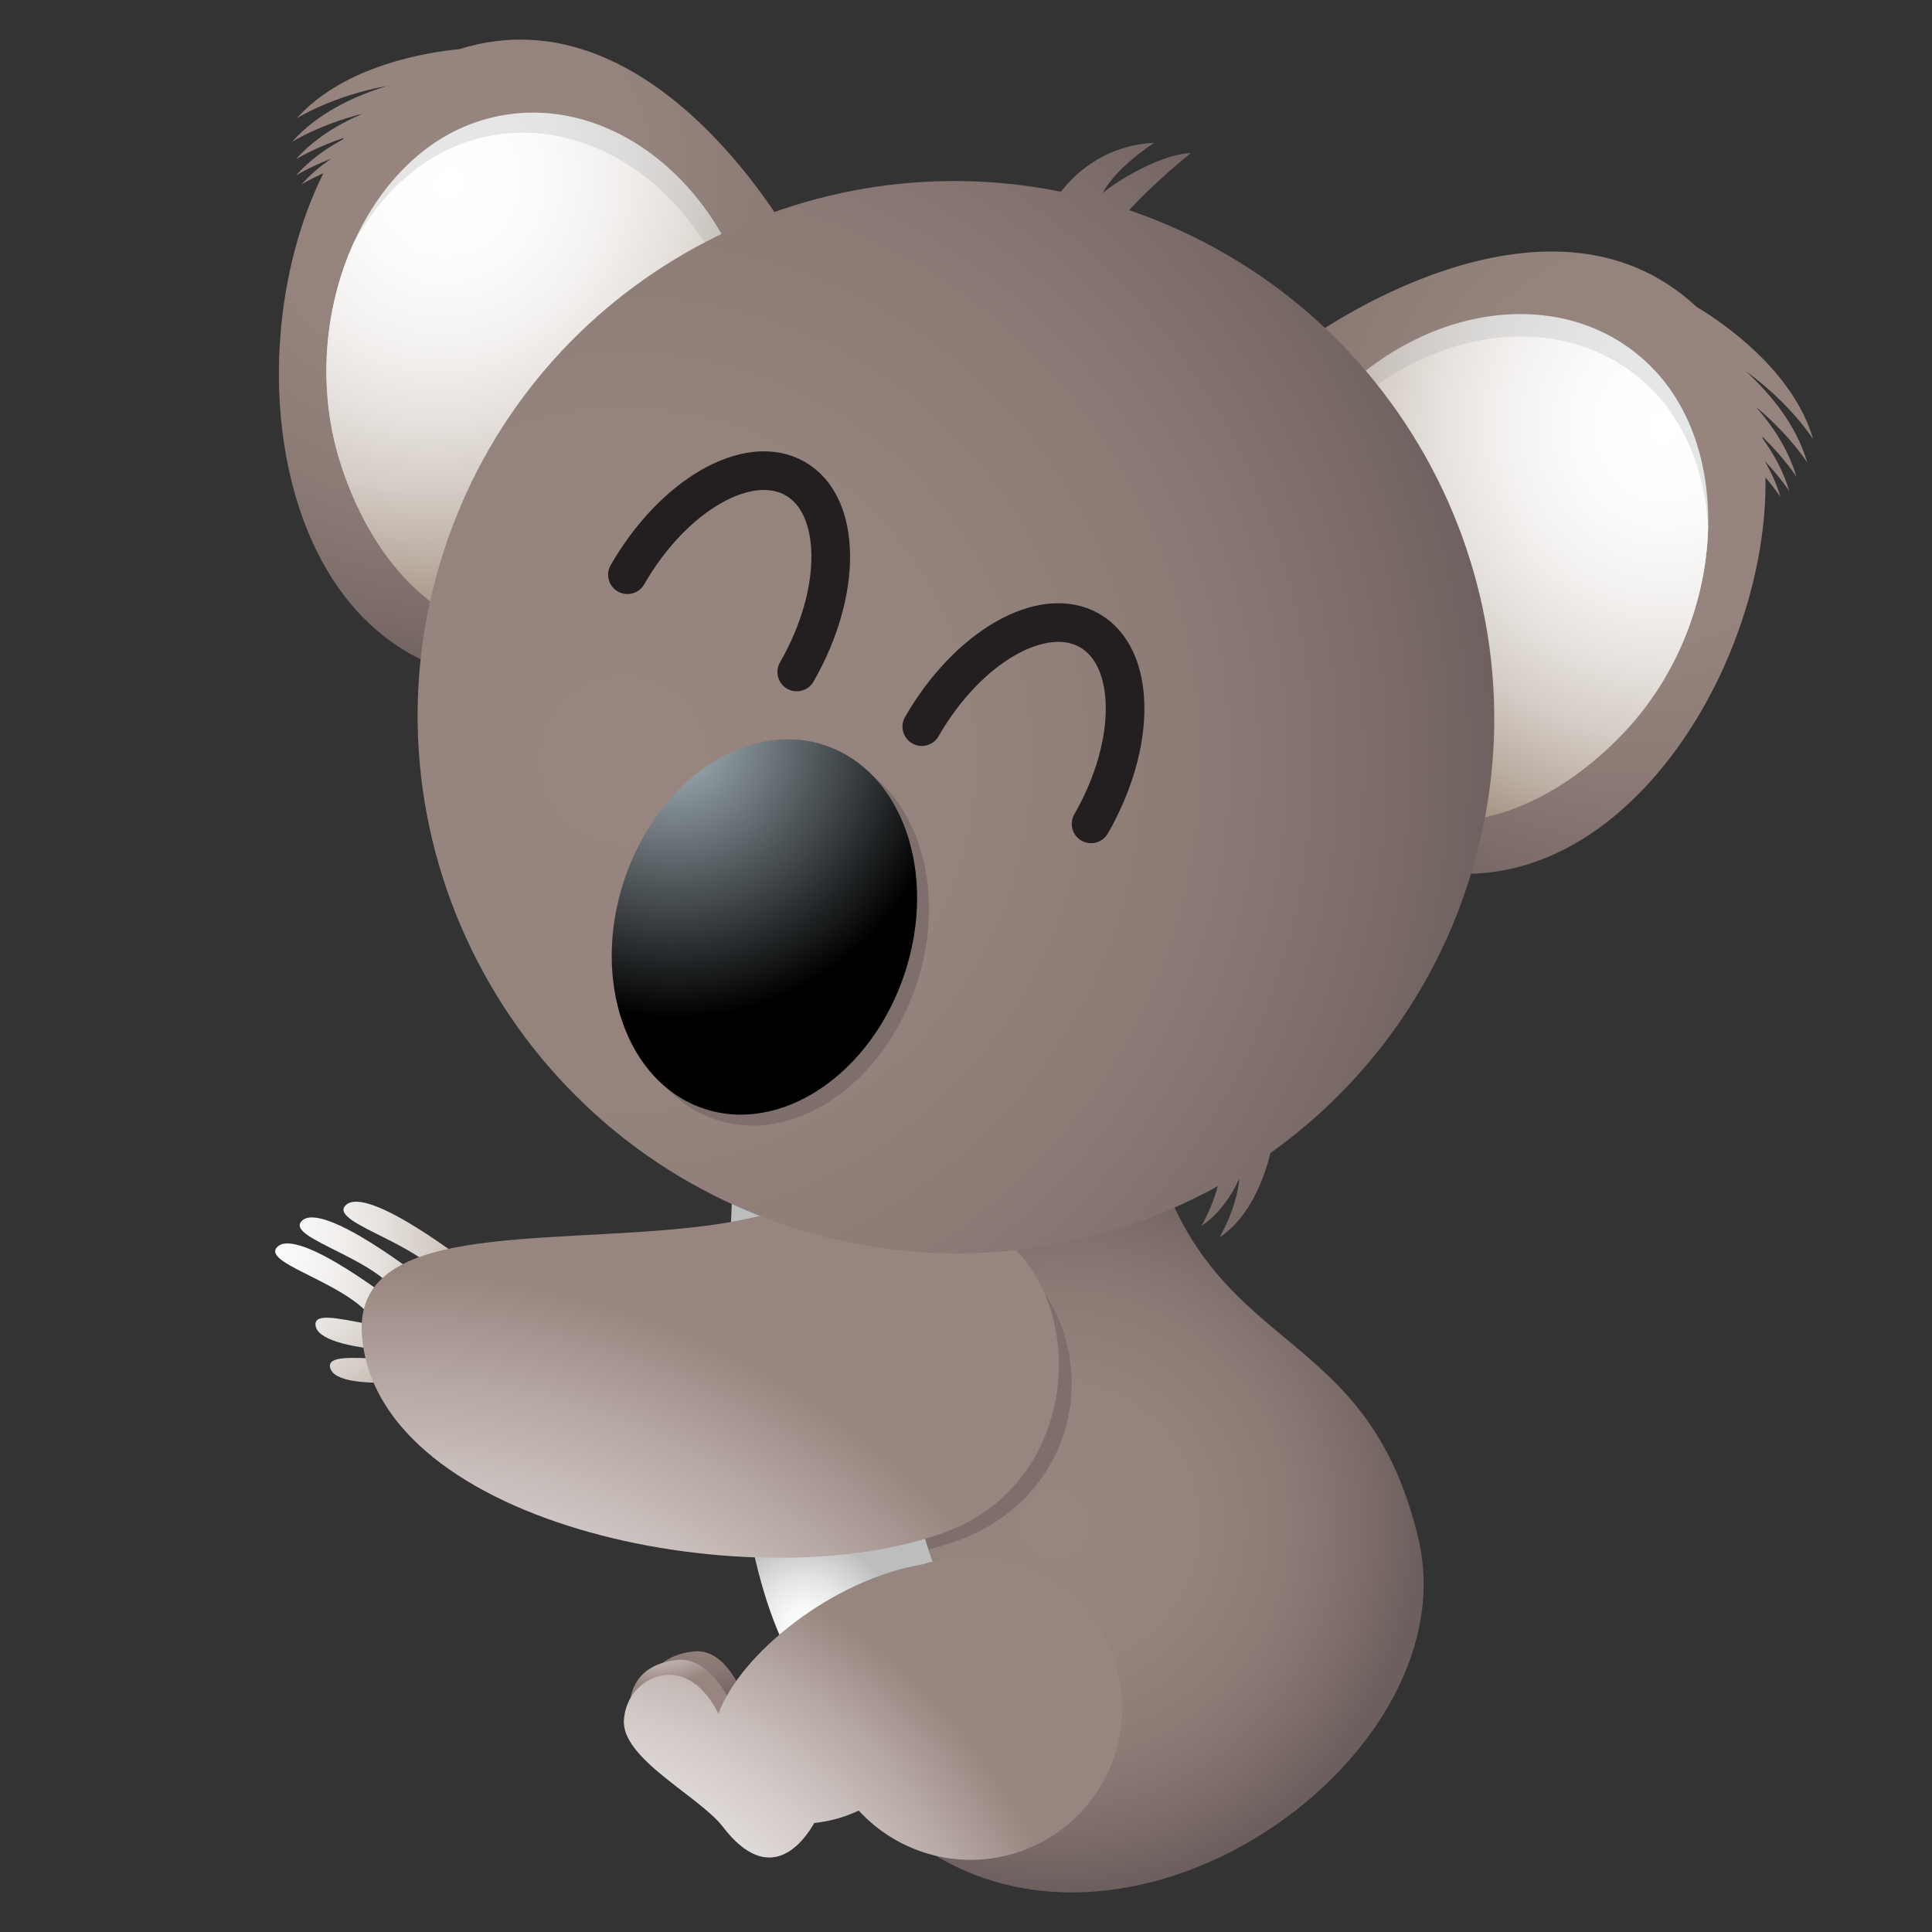 <?xml version="1.0" encoding="utf-8"?>
<!-- Generator: Adobe Illustrator 14.0.0, SVG Export Plug-In . SVG Version: 6.00 Build 43363)  -->
<!DOCTYPE svg PUBLIC "-//W3C//DTD SVG 1.1//EN" "http://www.w3.org/Graphics/SVG/1.1/DTD/svg11.dtd">
<svg version="1.1" id="图层_1" xmlns="http://www.w3.org/2000/svg" xmlns:xlink="http://www.w3.org/1999/xlink" x="0px" y="0px"
	 width="50px" height="50px" viewBox="0 0 50 50" enable-background="new 0 0 50 50" xml:space="preserve">
<rect x="0" y="0" width="50" height="50" fill="#333333" stroke="none"/>
<g>
	
		<radialGradient id="SVGID_1_" cx="-203.412" cy="1.792" r="3.057" gradientTransform="matrix(-0.901 0.34 0.34 0.901 -165.644 108.74)" gradientUnits="userSpaceOnUse">
		<stop  offset="0" style="stop-color:#98857F"/>
		<stop  offset="0.38" style="stop-color:#95837D"/>
		<stop  offset="0.627" style="stop-color:#8D7B76"/>
		<stop  offset="0.837" style="stop-color:#7E6E6B"/>
		<stop  offset="1" style="stop-color:#6C5F5D"/>
	</radialGradient>
	<path fill="url(#SVGID_1_)" d="M16.771,44.449c0,0-0.414-1.533,1.185-1.71c0.965-0.108,1.447,1.513,1.462,1.689
		c0.015,0.174-0.983,0.397-0.983,0.397L16.771,44.449z"/>
	
		<radialGradient id="SVGID_2_" cx="-202.407" cy="-0.466" r="3.382" gradientTransform="matrix(-0.901 0.34 0.34 0.901 -165.314 109.603)" gradientUnits="userSpaceOnUse">
		<stop  offset="0" style="stop-color:#FFFFFF"/>
		<stop  offset="0.196" style="stop-color:#FCFCFB"/>
		<stop  offset="0.371" style="stop-color:#F3F1F1"/>
		<stop  offset="0.538" style="stop-color:#E5E0DE"/>
		<stop  offset="0.7" style="stop-color:#D0C8C5"/>
		<stop  offset="0.856" style="stop-color:#B6A8A4"/>
		<stop  offset="1" style="stop-color:#98857F"/>
	</radialGradient>
	<path fill="url(#SVGID_2_)" d="M16.339,44.668c0,0-0.415-1.532,1.185-1.709c0.964-0.106,1.575,1.442,1.589,1.617
		c0.014,0.174-1.111,0.47-1.111,0.47L16.339,44.668z"/>
	
		<radialGradient id="SVGID_3_" cx="-213.95" cy="3.74" r="9.816" gradientTransform="matrix(-0.901 0.34 0.34 0.901 -166.745 108.829)" gradientUnits="userSpaceOnUse">
		<stop  offset="0" style="stop-color:#98857F"/>
		<stop  offset="0.38" style="stop-color:#95837D"/>
		<stop  offset="0.627" style="stop-color:#8D7B76"/>
		<stop  offset="0.837" style="stop-color:#7E6E6B"/>
		<stop  offset="1" style="stop-color:#6C5F5D"/>
	</radialGradient>
	<path fill="url(#SVGID_3_)" d="M21.326,27.462c0,0,7.744-1.73,8.223,0.975c1.23,6.938,5.709,5.311,7.155,11.366
		c1.313,5.481-6.938,11.556-12.489,8.221c-6.464-3.883-5.141-18.411-5.141-18.411L21.326,27.462z"/>
	<path fill="#7E6F6C" d="M18.968,31.925c2.274-0.56,2.135-1.196,5.483-0.274c4.324,1.192,4.44,7.023-0.02,8.339
		c-1.313,0.386-2.919,0.702-4.643,0.674C19.035,37.482,18.931,34.099,18.968,31.925z"/>
	
		<radialGradient id="SVGID_4_" cx="-206.687" cy="3.92" r="2.406" gradientTransform="matrix(-0.901 0.34 0.34 0.901 -166.745 108.829)" gradientUnits="userSpaceOnUse">
		<stop  offset="0" style="stop-color:#FFFFFF"/>
		<stop  offset="0.216" style="stop-color:#F7F8F8"/>
		<stop  offset="0.543" style="stop-color:#E3E4E4"/>
		<stop  offset="0.937" style="stop-color:#C1C3C5"/>
		<stop  offset="1" style="stop-color:#BBBDBF"/>
	</radialGradient>
	<path fill="url(#SVGID_4_)" d="M18.97,30.575c0,0-0.819,11.452,2.723,13.75c2.578,1.675,3.801-1.126,3.801-1.126
		s-2.747-4.073-1.625-7.254C24.448,34.304,18.97,30.575,18.97,30.575z"/>
	
		<radialGradient id="SVGID_5_" cx="-197.096" cy="-10.905" r="8.678" gradientTransform="matrix(-0.872 0.329 0.329 0.872 -162.653 105.7)" gradientUnits="userSpaceOnUse">
		<stop  offset="0" style="stop-color:#FFFFFF"/>
		<stop  offset="0.189" style="stop-color:#FCFCFB"/>
		<stop  offset="0.356" style="stop-color:#F4F2F1"/>
		<stop  offset="0.516" style="stop-color:#E7E2DE"/>
		<stop  offset="0.672" style="stop-color:#D4CCC5"/>
		<stop  offset="0.824" style="stop-color:#BCAFA4"/>
		<stop  offset="0.971" style="stop-color:#9F8C7C"/>
		<stop  offset="1" style="stop-color:#988473"/>
	</radialGradient>
	<path fill="url(#SVGID_5_)" d="M8.165,34.291c-0.052-0.626,2.396,0.559,3.367-0.099l0.161,0.817
		C11.693,35.01,8.231,35.073,8.165,34.291z"/>
	
		<radialGradient id="SVGID_6_" cx="-199.039" cy="-6.51" r="8.675" gradientTransform="matrix(-0.834 0.415 0.415 0.834 -157.675 120.225)" gradientUnits="userSpaceOnUse">
		<stop  offset="0" style="stop-color:#FFFFFF"/>
		<stop  offset="0.189" style="stop-color:#FCFCFB"/>
		<stop  offset="0.356" style="stop-color:#F4F2F1"/>
		<stop  offset="0.516" style="stop-color:#E7E2DE"/>
		<stop  offset="0.672" style="stop-color:#D4CCC5"/>
		<stop  offset="0.824" style="stop-color:#BCAFA4"/>
		<stop  offset="0.971" style="stop-color:#9F8C7C"/>
		<stop  offset="1" style="stop-color:#988473"/>
	</radialGradient>
	<path fill="url(#SVGID_6_)" d="M7.167,32.28c-0.422,0.466,2.242,1.008,2.613,2.122l0.625-0.551
		C10.406,33.852,7.694,31.697,7.167,32.28z"/>
	
		<radialGradient id="SVGID_7_" cx="-199.038" cy="-6.509" r="8.674" gradientTransform="matrix(-0.834 0.415 0.415 0.834 -157.675 120.225)" gradientUnits="userSpaceOnUse">
		<stop  offset="0" style="stop-color:#FFFFFF"/>
		<stop  offset="0.189" style="stop-color:#FCFCFB"/>
		<stop  offset="0.356" style="stop-color:#F4F2F1"/>
		<stop  offset="0.516" style="stop-color:#E7E2DE"/>
		<stop  offset="0.672" style="stop-color:#D4CCC5"/>
		<stop  offset="0.824" style="stop-color:#BCAFA4"/>
		<stop  offset="0.971" style="stop-color:#9F8C7C"/>
		<stop  offset="1" style="stop-color:#988473"/>
	</radialGradient>
	<path fill="url(#SVGID_7_)" d="M7.8,31.607c-0.42,0.466,2.244,1.009,2.614,2.121l0.625-0.552
		C11.039,33.177,8.328,31.024,7.8,31.607z"/>
	
		<radialGradient id="SVGID_8_" cx="-197.168" cy="-6.165" r="8.678" gradientTransform="matrix(-0.862 0.43 0.43 0.862 -161.734 122.123)" gradientUnits="userSpaceOnUse">
		<stop  offset="0" style="stop-color:#FFFFFF"/>
		<stop  offset="0.189" style="stop-color:#FCFCFB"/>
		<stop  offset="0.356" style="stop-color:#F4F2F1"/>
		<stop  offset="0.516" style="stop-color:#E7E2DE"/>
		<stop  offset="0.672" style="stop-color:#D4CCC5"/>
		<stop  offset="0.824" style="stop-color:#BCAFA4"/>
		<stop  offset="0.971" style="stop-color:#9F8C7C"/>
		<stop  offset="1" style="stop-color:#988473"/>
	</radialGradient>
	<path fill="url(#SVGID_8_)" d="M8.936,31.203c-0.436,0.481,2.317,1.042,2.702,2.195l0.646-0.57
		C12.283,32.828,9.479,30.602,8.936,31.203z"/>
	
		<radialGradient id="SVGID_9_" cx="-197.097" cy="-10.9" r="8.671" gradientTransform="matrix(-0.872 0.329 0.329 0.872 -162.653 105.7)" gradientUnits="userSpaceOnUse">
		<stop  offset="0" style="stop-color:#FFFFFF"/>
		<stop  offset="0.189" style="stop-color:#FCFCFB"/>
		<stop  offset="0.356" style="stop-color:#F4F2F1"/>
		<stop  offset="0.516" style="stop-color:#E7E2DE"/>
		<stop  offset="0.672" style="stop-color:#D4CCC5"/>
		<stop  offset="0.824" style="stop-color:#BCAFA4"/>
		<stop  offset="0.971" style="stop-color:#9F8C7C"/>
		<stop  offset="1" style="stop-color:#988473"/>
	</radialGradient>
	<path fill="url(#SVGID_9_)" d="M8.544,35.394c-0.147-0.612,2.452,0.192,3.312-0.605l0.284,0.783
		C12.14,35.571,8.724,36.156,8.544,35.394z"/>
	
		<radialGradient id="SVGID_10_" cx="-195.072" cy="16.821" r="21" gradientTransform="matrix(-0.901 0.34 0.34 0.901 -171.595 104.244)" gradientUnits="userSpaceOnUse">
		<stop  offset="0" style="stop-color:#FFFFFF"/>
		<stop  offset="0.196" style="stop-color:#FCFCFB"/>
		<stop  offset="0.371" style="stop-color:#F3F1F1"/>
		<stop  offset="0.538" style="stop-color:#E5E0DE"/>
		<stop  offset="0.7" style="stop-color:#D0C8C5"/>
		<stop  offset="0.856" style="stop-color:#B6A8A4"/>
		<stop  offset="1" style="stop-color:#98857F"/>
	</radialGradient>
	<path fill="url(#SVGID_10_)" d="M24.502,39.637c-4.826,1.82-14.748-0.076-15.135-5.072c-0.229-2.945,4.571-2.342,8.66-2.812
		c3.297-0.378,2.969-1.347,6.756-0.302C28.22,32.401,28.428,38.155,24.502,39.637z"/>
	
		<radialGradient id="SVGID_11_" cx="-155.237" cy="32.166" r="15.304" gradientTransform="matrix(-0.797 -0.539 -0.539 0.797 -92.787 -55.145)" gradientUnits="userSpaceOnUse">
		<stop  offset="0" style="stop-color:#FFFFFF"/>
		<stop  offset="0.196" style="stop-color:#FCFCFB"/>
		<stop  offset="0.371" style="stop-color:#F3F1F1"/>
		<stop  offset="0.538" style="stop-color:#E5E0DE"/>
		<stop  offset="0.7" style="stop-color:#D0C8C5"/>
		<stop  offset="0.856" style="stop-color:#B6A8A4"/>
		<stop  offset="1" style="stop-color:#98857F"/>
	</radialGradient>
	<path fill="url(#SVGID_11_)" d="M16.147,44.504c0.066-0.852,0.85-1.299,1.459-1.12c0.651,0.192,0.985,0.971,0.985,0.971
		c0.567-1.55,2.941-3.479,5.305-3.874c1.983-0.65,4.148,0.367,4.894,2.341c0.767,2.027-0.259,4.291-2.287,5.057
		c-1.546,0.585-3.227,0.125-4.28-1.022c-0.312,0.15-0.702,0.275-1.149,0.322c-0.277,0.486-1.149,1.685-2.364,0.101
		C18.104,46.488,16.068,45.512,16.147,44.504z"/>
	
		<radialGradient id="SVGID_12_" cx="-143.331" cy="13.688" r="28.51" gradientTransform="matrix(0.462 -0.009 0.009 0.462 108.639 3.934)" gradientUnits="userSpaceOnUse">
		<stop  offset="0" style="stop-color:#98857F"/>
		<stop  offset="0.38" style="stop-color:#95837D"/>
		<stop  offset="0.627" style="stop-color:#8D7B76"/>
		<stop  offset="0.837" style="stop-color:#7E6E6B"/>
		<stop  offset="1" style="stop-color:#6C5F5D"/>
	</radialGradient>
	<path fill="url(#SVGID_12_)" d="M46.771,11.969c-0.278-0.962-0.938-1.765-1.596-2.367c1.167,0.839,1.751,1.767,1.751,1.767
		c-0.518-1.777-2.325-3.011-3.022-3.43C39.993,4.292,33.87,8.771,33.87,8.771s-6.48,8.645,1.021,12.962
		c5.938,3.418,10.892-3.852,10.799-9.379c0.258,0.306,0.389,0.511,0.389,0.511c-0.096-0.329-0.235-0.636-0.403-0.925
		c-0.001-0.003-0.001-0.006-0.001-0.008c0.422,0.45,0.635,0.786,0.635,0.786c-0.147-0.501-0.396-0.958-0.694-1.369
		c-0.002-0.015-0.004-0.032-0.005-0.047c0.586,0.571,0.88,1.037,0.88,1.037c-0.199-0.684-0.591-1.287-1.035-1.794
		c-0.001-0.003-0.001-0.004-0.001-0.005C46.33,11.271,46.771,11.969,46.771,11.969z"/>
	
		<radialGradient id="SVGID_13_" cx="-200.885" cy="-40.539" r="11.928" gradientTransform="matrix(0.72 0.66 -0.608 0.76 162.761 173.882)" gradientUnits="userSpaceOnUse">
		<stop  offset="0" style="stop-color:#E6E7E8"/>
		<stop  offset="0.204" style="stop-color:#E4E4E4"/>
		<stop  offset="0.387" style="stop-color:#DCDBDA"/>
		<stop  offset="0.56" style="stop-color:#D0CBC7"/>
		<stop  offset="0.729" style="stop-color:#BFB6AE"/>
		<stop  offset="0.892" style="stop-color:#A99A8D"/>
		<stop  offset="1" style="stop-color:#988473"/>
	</radialGradient>
	<path fill="url(#SVGID_13_)" d="M33.615,19.378c2.452,2.87,5.878,2.262,8.427-0.438c2.547-2.698,2.893-7.085,0.799-9.336
		c-2.092-2.25-5.854-1.887-8.4,0.813C31.893,13.117,31.619,17.041,33.615,19.378z"/>
	
		<radialGradient id="SVGID_14_" cx="-202.169" cy="-41.102" r="11.928" gradientTransform="matrix(0.72 0.66 -0.608 0.76 163.618 175.748)" gradientUnits="userSpaceOnUse">
		<stop  offset="0" style="stop-color:#FFFFFF"/>
		<stop  offset="0.189" style="stop-color:#FCFCFB"/>
		<stop  offset="0.356" style="stop-color:#F4F2F1"/>
		<stop  offset="0.516" style="stop-color:#E7E2DE"/>
		<stop  offset="0.672" style="stop-color:#D4CCC5"/>
		<stop  offset="0.824" style="stop-color:#BCAFA4"/>
		<stop  offset="0.971" style="stop-color:#9F8C7C"/>
		<stop  offset="1" style="stop-color:#988473"/>
	</radialGradient>
	<path fill="url(#SVGID_14_)" d="M42.852,10.185c-2.093-2.25-5.854-1.886-8.403,0.814c-1.379,1.461-2.088,3.28-2.136,5.013
		c0.075,1.256,0.511,2.436,1.303,3.366c2.452,2.87,5.878,2.262,8.427-0.438c1.388-1.47,2.121-3.44,2.163-5.295
		C44.129,12.314,43.685,11.081,42.852,10.185z"/>
	
		<radialGradient id="SVGID_15_" cx="-153.285" cy="10.712" r="28.512" gradientTransform="matrix(-0.413 -0.208 -0.208 0.413 -49.352 -31.619)" gradientUnits="userSpaceOnUse">
		<stop  offset="0" style="stop-color:#98857F"/>
		<stop  offset="0.38" style="stop-color:#95837D"/>
		<stop  offset="0.627" style="stop-color:#8D7B76"/>
		<stop  offset="0.837" style="stop-color:#7E6E6B"/>
		<stop  offset="1" style="stop-color:#6C5F5D"/>
	</radialGradient>
	<path fill="url(#SVGID_15_)" d="M7.559,3.67c0.668-0.748,1.611-1.187,2.463-1.446C8.608,2.476,7.68,3.061,7.68,3.061
		c1.234-1.378,3.398-1.711,4.208-1.789c5.104-1.6,8.69,5.083,8.69,5.083s2.113,10.595-6.519,11.251
		C7.228,18.125,5.9,9.429,8.37,4.482C8.005,4.647,7.799,4.775,7.799,4.775c0.228-0.254,0.487-0.472,0.763-0.66
		c0.001-0.002,0.003-0.004,0.005-0.007C7.99,4.332,7.655,4.544,7.655,4.544c0.348-0.39,0.771-0.696,1.217-0.936
		c0.007-0.014,0.017-0.027,0.026-0.04C8.122,3.83,7.655,4.123,7.655,4.123C8.13,3.592,8.743,3.217,9.364,2.952
		C9.365,2.95,9.367,2.949,9.367,2.947C8.26,3.229,7.559,3.67,7.559,3.67z"/>
	
		<radialGradient id="SVGID_16_" cx="-206.022" cy="-39.411" r="11.928" gradientTransform="matrix(-0.935 0.284 0.22 0.948 -172.057 100.103)" gradientUnits="userSpaceOnUse">
		<stop  offset="0" style="stop-color:#E6E7E8"/>
		<stop  offset="0.204" style="stop-color:#E4E4E4"/>
		<stop  offset="0.387" style="stop-color:#DCDBDA"/>
		<stop  offset="0.56" style="stop-color:#D0CBC7"/>
		<stop  offset="0.729" style="stop-color:#BFB6AE"/>
		<stop  offset="0.892" style="stop-color:#A99A8D"/>
		<stop  offset="1" style="stop-color:#988473"/>
	</radialGradient>
	<path fill="url(#SVGID_16_)" d="M19.352,7.595c-1.131-3.536-4.367-5.488-7.226-4.362c-2.86,1.126-4.443,5.231-3.312,8.766
		c1.132,3.535,3.96,5.565,7.411,4.034C19.035,14.785,20.485,11.129,19.352,7.595z"/>
	
		<radialGradient id="SVGID_17_" cx="-206.864" cy="-40.364" r="11.929" gradientTransform="matrix(-0.935 0.284 0.22 0.948 -172.903 101.775)" gradientUnits="userSpaceOnUse">
		<stop  offset="0" style="stop-color:#FFFFFF"/>
		<stop  offset="0.189" style="stop-color:#FCFCFB"/>
		<stop  offset="0.356" style="stop-color:#F4F2F1"/>
		<stop  offset="0.516" style="stop-color:#E7E2DE"/>
		<stop  offset="0.672" style="stop-color:#D4CCC5"/>
		<stop  offset="0.824" style="stop-color:#BCAFA4"/>
		<stop  offset="0.971" style="stop-color:#9F8C7C"/>
		<stop  offset="1" style="stop-color:#988473"/>
	</radialGradient>
	<path fill="url(#SVGID_17_)" d="M11.866,3.752c2.86-1.125,6.094,0.827,7.227,4.363c0.614,1.912,0.469,3.861-0.238,5.443
		c-0.611,1.1-1.512,1.978-2.63,2.474c-3.45,1.531-6.278-0.5-7.411-4.034c-0.615-1.925-0.426-4.02,0.338-5.71
		C9.794,5.121,10.729,4.2,11.866,3.752z"/>
	<g>
		<path fill="#7E6F6C" d="M31.245,32.651c-0.028,0.05-0.045,0.078-0.045,0.078c0.023-0.015,0.045-0.03,0.066-0.047
			C31.259,32.67,31.251,32.664,31.245,32.651z"/>
	</g>
	
		<radialGradient id="SVGID_18_" cx="-208.815" cy="-18.311" r="24.448" gradientTransform="matrix(-0.936 0.102 0.102 0.936 -177.438 58.111)" gradientUnits="userSpaceOnUse">
		<stop  offset="0" style="stop-color:#98857F"/>
		<stop  offset="0.38" style="stop-color:#95837D"/>
		<stop  offset="0.627" style="stop-color:#8D7B76"/>
		<stop  offset="0.837" style="stop-color:#7E6E6B"/>
		<stop  offset="1" style="stop-color:#6C5F5D"/>
	</radialGradient>
	<path fill="url(#SVGID_18_)" d="M29.221,5.439c0.716-0.78,1.6-1.478,1.6-1.478c-0.674,0.019-1.722,0.584-2.279,1.028
		c0.348-0.668,1.328-1.293,1.328-1.293c-1.192,0.063-1.958,0.688-2.416,1.265c-6.852-1.384-13.788,2.541-15.975,9.32
		c-2.354,7.288,1.678,15.114,9.001,17.478c3.822,1.233,7.786,0.734,11.036-1.061c-0.15,0.572-0.421,1.025-0.421,1.025
		c0.453-0.297,0.766-0.765,0.98-1.219c-0.073,0.782-0.512,1.517-0.512,1.517c0.809-0.531,1.171-1.593,1.317-2.182
		c2.336-1.666,4.175-4.064,5.12-7C40.331,15.626,36.403,7.888,29.221,5.439z"/>
	
		<ellipse transform="matrix(-0.949 -0.315 0.315 -0.949 31.497 53.63)" fill="#7E6F6C" cx="20.077" cy="24.272" rx="3.825" ry="4.958"/>
	
		<radialGradient id="SVGID_19_" cx="-503.387" cy="-152.623" r="7.131" gradientTransform="matrix(-0.985 0.242 0.242 0.985 -441.472 291.277)" gradientUnits="userSpaceOnUse">
		<stop  offset="0" style="stop-color:#A7B6BE"/>
		<stop  offset="1" style="stop-color:#000000"/>
	</radialGradient>
	<path fill="url(#SVGID_19_)" d="M16.152,22.784c-0.86,2.599,0.066,5.245,2.071,5.91c2.005,0.665,4.33-0.903,5.19-3.501
		c0.861-2.6-0.065-5.243-2.071-5.907C19.337,18.618,17.015,20.186,16.152,22.784z"/>
	<path fill="none" stroke="#231F20" stroke-linecap="round" stroke-linejoin="round" d="M23.856,18.805
		c1.188-2.068,3.131-3.182,4.342-2.487c1.21,0.694,1.228,2.936,0.039,5.004"/>
	<path fill="none" stroke="#231F20" stroke-linecap="round" stroke-linejoin="round" d="M16.238,14.874
		c1.189-2.068,3.132-3.182,4.342-2.487c1.21,0.694,1.229,2.935,0.04,5.004"/>
</g>
</svg>
